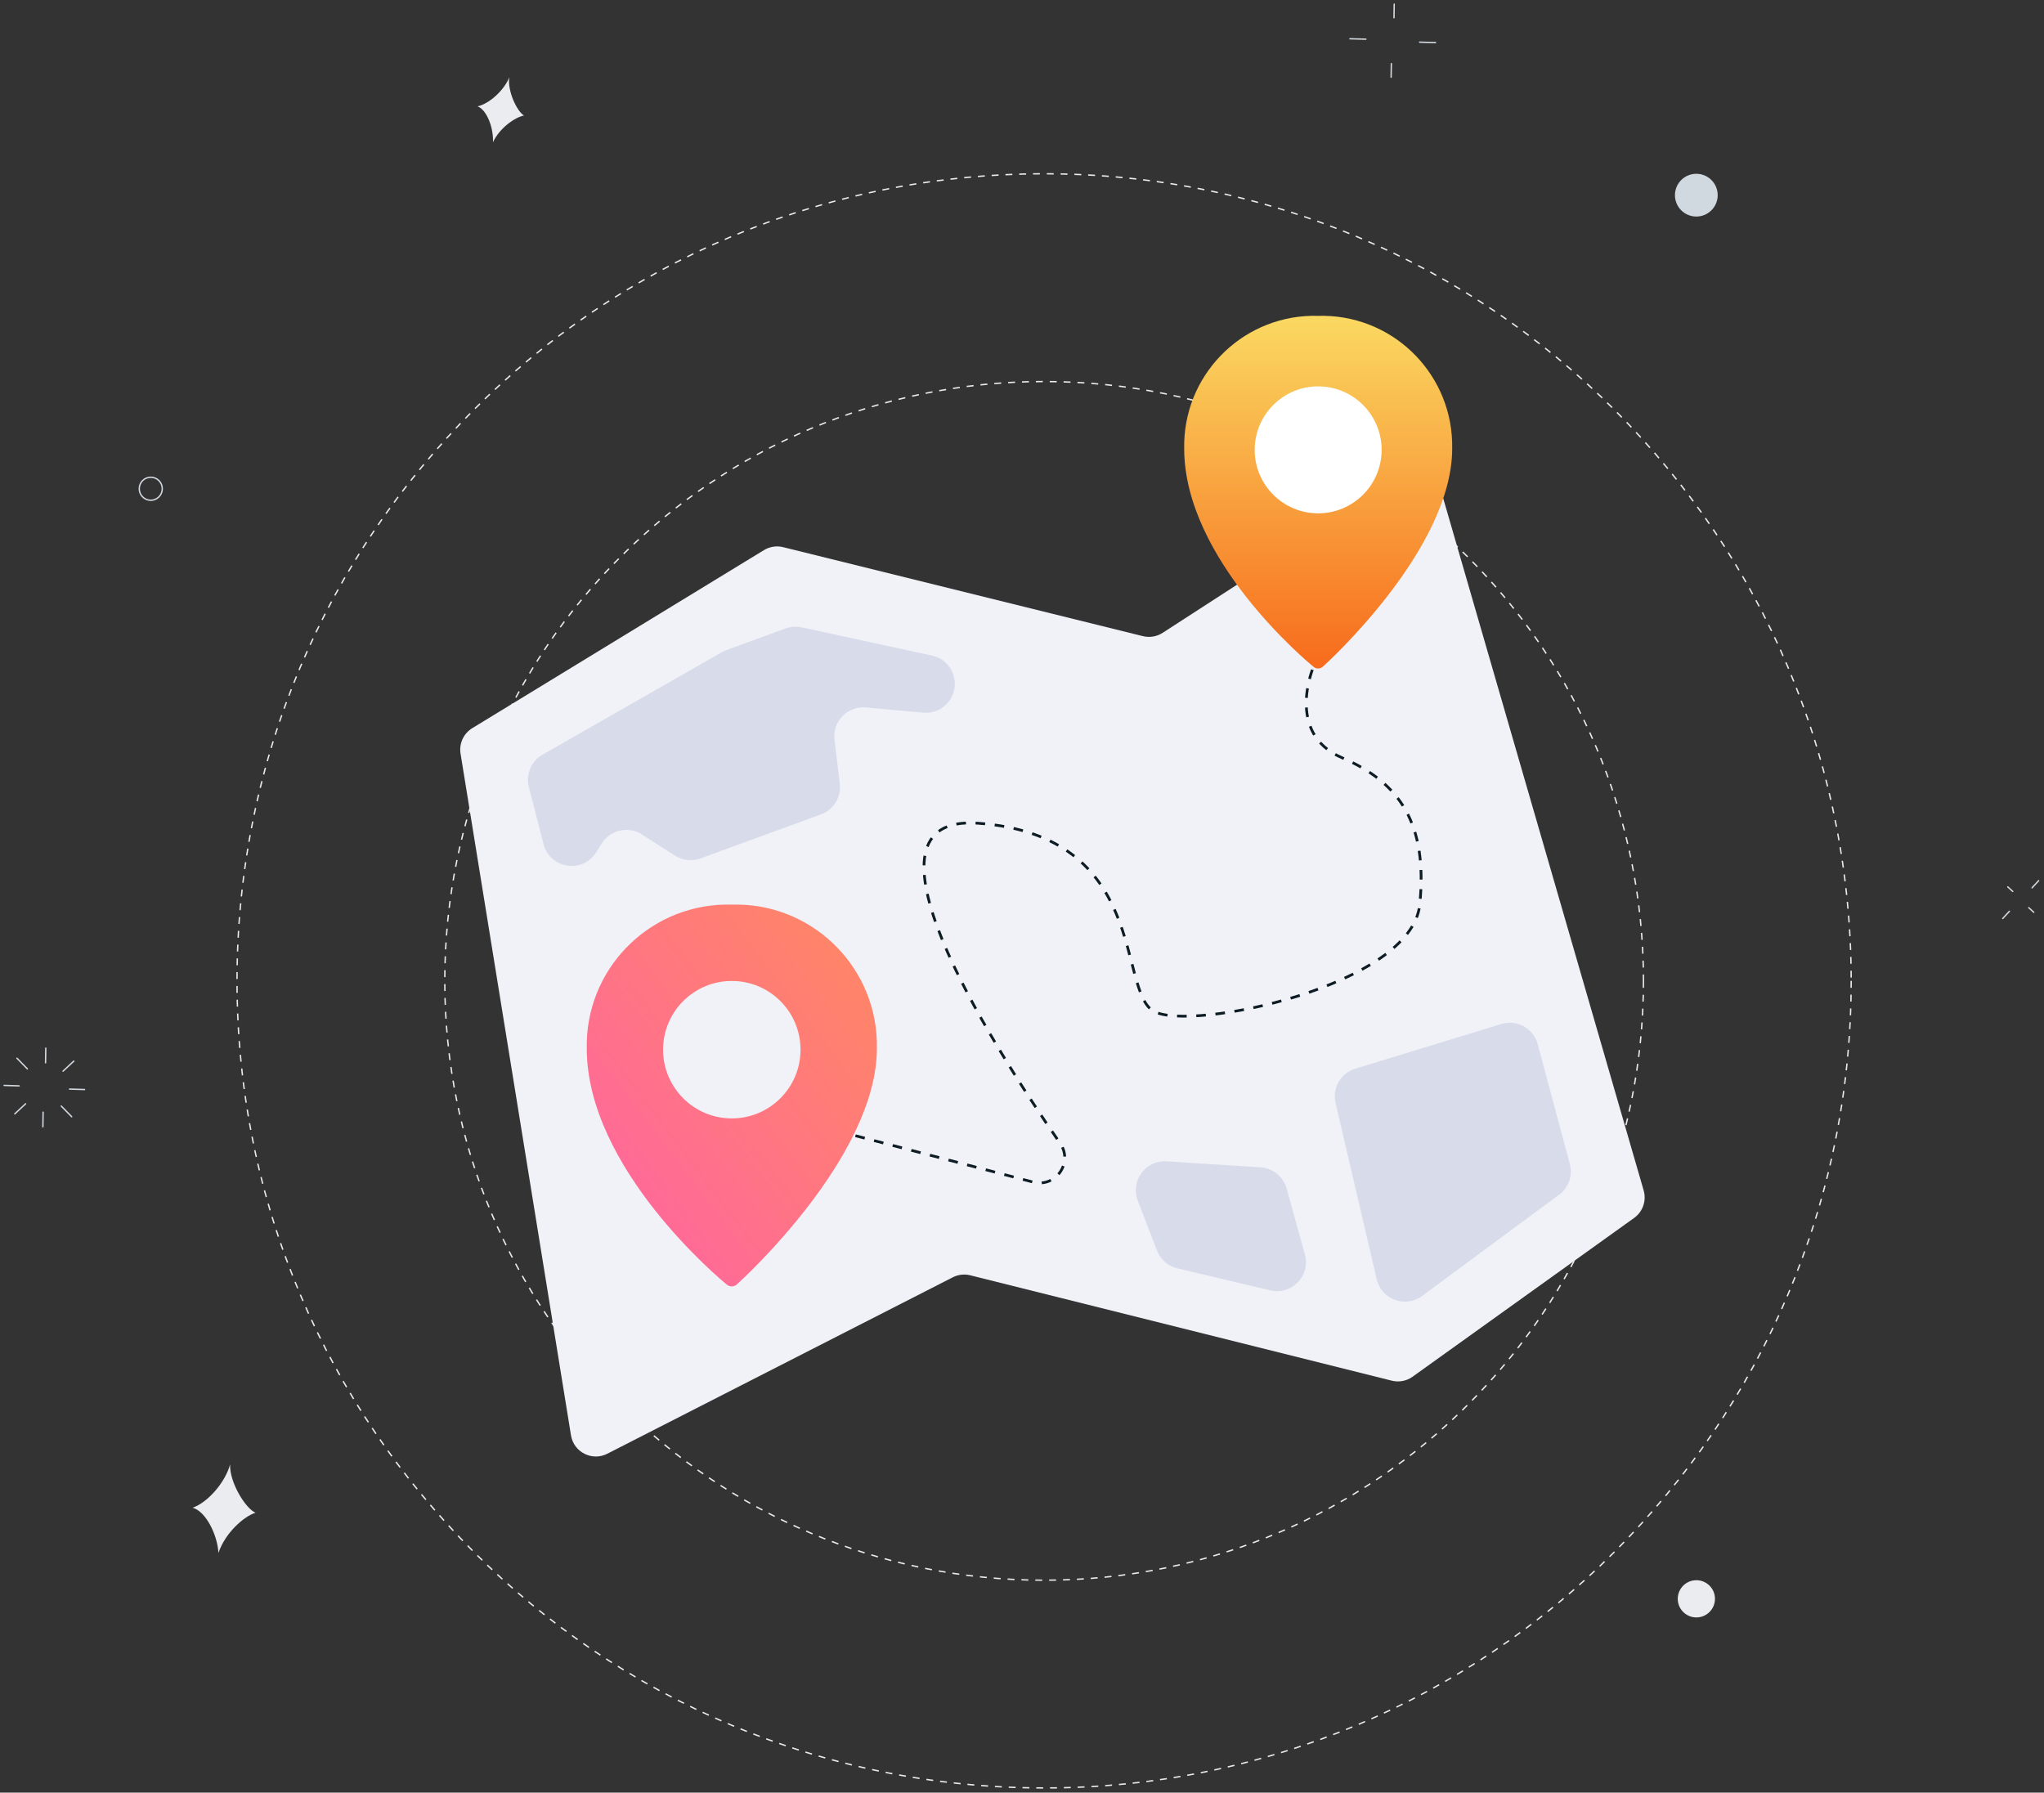 <svg width="1488" height="1305" viewBox="0 0 1488 1305" fill="none" xmlns="http://www.w3.org/2000/svg">
<rect x="0" y="0" width="1488" height="1305" fill="#333333" stroke="none"/>
<g id="Enabble Location" style="mix-blend-mode:luminosity">
<path id="Stroke 1" fill-rule="evenodd" clip-rule="evenodd" d="M1347.63 714.055C1347.63 1038.54 1084.57 1301.6 760.085 1301.6C435.597 1301.6 172.547 1038.54 172.547 714.055C172.547 389.568 435.597 126.512 760.085 126.512C1084.57 126.512 1347.63 389.568 1347.63 714.055Z" stroke="#E9EAEC" stroke-dasharray="5.02 5.02"/>
<path id="Stroke 3" fill-rule="evenodd" clip-rule="evenodd" d="M1196.41 714.055C1196.41 955.022 1001.06 1150.37 760.097 1150.37C519.124 1150.37 323.789 955.022 323.789 714.055C323.789 473.088 519.124 277.742 760.097 277.742C1001.06 277.742 1196.41 473.088 1196.41 714.055Z" stroke="#E9EAEC" stroke-dasharray="5.05 5.05"/>
<path id="Stroke 5" d="M61.557 793.161L50.648 792.827" stroke="#D2D8DF" stroke-linecap="round"/>
<path id="Stroke 7" d="M53.714 772.478L45.891 779.786" stroke="#D2D8DF" stroke-linecap="round"/>
<path id="Stroke 9" d="M33.328 763.033L33.164 773.698" stroke="#D2D8DF" stroke-linecap="round"/>
<path id="Stroke 11" d="M12.328 770.355L19.925 778.133" stroke="#D2D8DF" stroke-linecap="round"/>
<path id="Stroke 13" d="M3 790.16L13.903 790.494" stroke="#D2D8DF" stroke-linecap="round"/>
<path id="Stroke 15" d="M10.805 810.844L18.634 803.535" stroke="#D2D8DF" stroke-linecap="round"/>
<path id="Stroke 17" d="M31.219 820.291L31.383 809.626" stroke="#D2D8DF" stroke-linecap="round"/>
<path id="Stroke 19" d="M52.199 812.966L44.602 805.188" stroke="#D2D8DF" stroke-linecap="round"/>
<path id="Stroke 21" d="M1484.12 641.108L1479.33 646.299" stroke="#D2D8DF" stroke-linecap="round"/>
<path id="Stroke 23" d="M1461.63 645.619L1465.25 648.954" stroke="#D2D8DF" stroke-linecap="round"/>
<path id="Stroke 25" d="M1457.98 668.627L1462.77 663.436" stroke="#D2D8DF" stroke-linecap="round"/>
<path id="Stroke 27" d="M1480.53 664.116L1476.91 660.782" stroke="#D2D8DF" stroke-linecap="round"/>
<path id="Stroke 29" d="M1045.03 31.003L1033.43 30.692" stroke="#D2D8DF" stroke-linecap="round"/>
<path id="Stroke 31" d="M1014.97 3L1014.8 12.912" stroke="#D2D8DF" stroke-linecap="round"/>
<path id="Stroke 33" d="M982.734 28.214L994.334 28.52" stroke="#D2D8DF" stroke-linecap="round"/>
<path id="Stroke 35" d="M1012.71 56.218L1012.89 46.305" stroke="#D2D8DF" stroke-linecap="round"/>
<path id="Fill 37" fill-rule="evenodd" clip-rule="evenodd" d="M186.034 1101.25C177.69 1103.75 163.793 1116.01 159.038 1130.54C158.24 1117.04 149.663 1100.06 140.227 1097.61C151.741 1093.54 164.212 1078.58 167.529 1065.98C166.929 1079.19 178.924 1098.37 186.034 1101.25Z" fill="#EBECEF"/>
<path id="Fill 39" fill-rule="evenodd" clip-rule="evenodd" d="M381.502 84.096C375.066 85.234 363.659 93.159 358.859 103.575C359.43 93.448 354.511 80.06 347.695 77.422C356.623 75.384 367.208 65.319 370.769 56.216C369.178 66.01 376.453 81.339 381.502 84.096Z" fill="#EBECEF"/>
<path id="Fill 41" fill-rule="evenodd" clip-rule="evenodd" d="M1234.56 157.638C1225.96 157.451 1219.15 150.335 1219.34 141.742C1219.53 133.149 1226.64 126.333 1235.23 126.52C1243.83 126.707 1250.64 133.823 1250.46 142.416C1250.27 151.009 1243.16 157.825 1234.56 157.638Z" fill="#D1D9E0"/>
<path id="Fill 43" fill-rule="evenodd" clip-rule="evenodd" d="M1234.63 1177.46C1227.15 1177.3 1221.22 1171.1 1221.38 1163.63C1221.54 1156.14 1227.74 1150.21 1235.22 1150.37C1242.7 1150.53 1248.64 1156.72 1248.47 1164.21C1248.31 1171.69 1242.11 1177.62 1234.63 1177.46Z" fill="#EBECEF"/>
<path id="Stroke 45" fill-rule="evenodd" clip-rule="evenodd" d="M109.572 364.183C104.941 364.082 101.267 360.249 101.369 355.613C101.465 350.982 105.304 347.314 109.934 347.41C114.565 347.512 118.239 351.345 118.142 355.975C118.041 360.611 114.202 364.285 109.572 364.183Z" stroke="#D2D8DF" stroke-linecap="round"/>
<path id="Fill 47" fill-rule="evenodd" clip-rule="evenodd" d="M1012.92 331.713C1012.92 361.518 988.756 385.678 958.957 385.678C929.147 385.678 904.992 361.518 904.992 331.713C904.992 301.909 929.147 277.742 958.957 277.742C988.756 277.742 1012.92 301.909 1012.92 331.713Z" fill="white"/>
<path id="Fill 49" fill-rule="evenodd" clip-rule="evenodd" d="M415.673 1044.91L335.277 548.646C334.082 541.298 337.462 533.962 343.813 530.089L556.159 400.472C560.337 397.925 565.352 397.149 570.096 398.321L832.031 463.104C836.939 464.316 842.13 463.444 846.376 460.698L1021.6 347.316C1031.91 340.648 1045.73 345.805 1049.14 357.596L1196.57 866.635C1198.73 874.09 1195.95 882.095 1189.65 886.618L1028.33 1002.23C1023.95 1005.36 1018.43 1006.41 1013.22 1005.11L706.371 928.401C702.08 927.331 697.54 927.846 693.605 929.856L442.081 1058.3C431.019 1063.94 417.665 1057.18 415.673 1044.91Z" fill="#F1F2F7"/>
<path id="Fill 51" fill-rule="evenodd" clip-rule="evenodd" d="M959.594 373.697C934.074 373.697 913.39 353.007 913.39 327.487C913.39 301.968 934.074 281.277 959.594 281.277C985.119 281.277 1005.8 301.968 1005.8 327.487C1005.8 353.007 985.119 373.697 959.594 373.697ZM959.621 229.933C907.241 228.45 863.573 269.712 862.089 322.092C862.05 323.581 862.044 325.076 862.072 326.565C862.072 407.481 952.432 482.341 956.236 485.42C958.155 487.068 960.985 487.068 962.91 485.42C966.912 481.831 1057.17 399.471 1057.17 326.565C1058.16 274.167 1016.49 230.896 964.093 229.916C962.604 229.888 961.115 229.894 959.621 229.933Z" fill="url(#paint0_linear_2620_82683)"/>
<path id="Stroke 53" d="M595.664 819.722L752.063 860.525C768.519 864.816 781.466 846.367 771.797 832.379C717.809 754.304 616.762 592.488 711.837 599.281C836.954 608.219 813.122 721.211 839.931 736.212C866.747 751.208 1027.61 717.707 1033.56 658.499C1039.52 599.281 1018.67 569.493 976.965 551.622C935.261 533.745 956.195 485.423 956.195 485.423" stroke="#0E1D25" stroke-width="2" stroke-dasharray="7"/>
<path id="Fill 55" fill-rule="evenodd" clip-rule="evenodd" d="M395.7 614.545L384.995 572.92C382.629 563.727 386.704 554.087 394.952 549.371L525.413 474.823C526.443 474.234 527.513 473.736 528.623 473.328L571.866 457.506C575.608 456.136 579.667 455.853 583.567 456.697L678.455 477.229C686.058 478.87 692.132 484.565 694.266 492.038C698.336 506.28 686.839 520.161 672.092 518.819L630.349 515.026C616.995 513.809 605.917 525.21 607.513 538.525L611.357 570.56C612.523 580.274 606.851 589.512 597.663 592.869L509.953 624.904C503.772 627.157 496.899 626.399 491.357 622.855L467.304 607.469C457.482 601.18 444.423 604.067 438.162 613.905L433.894 620.613C423.993 636.17 400.296 632.405 395.7 614.545Z" fill="#D8DBEA"/>
<path id="Fill 57" fill-rule="evenodd" clip-rule="evenodd" d="M972.274 802.927L1002.22 931.276C1005.66 946.029 1023.09 952.442 1035.27 943.436L1134.98 869.737C1141.95 864.591 1145.06 855.698 1142.81 847.325L1119.42 760.148C1116.33 748.622 1104.3 741.959 1092.9 745.452L986.63 777.985C976.027 781.229 969.755 792.132 972.274 802.927Z" fill="#D8DBEA"/>
<path id="Fill 59" fill-rule="evenodd" clip-rule="evenodd" d="M849.297 845.431L917.687 849.812C926.642 850.389 934.256 856.571 936.651 865.227L949.942 913.242C954.222 928.691 940.375 943.07 924.774 939.373L857.081 923.341C850.311 921.739 844.763 916.894 842.267 910.401L828.278 874.029C822.765 859.685 833.962 844.451 849.297 845.431Z" fill="#D8DBEA"/>
<path id="Fill 61" fill-rule="evenodd" clip-rule="evenodd" d="M532.738 814.179C505.107 814.179 482.707 791.779 482.707 764.154C482.707 736.523 505.107 714.123 532.738 714.123C560.369 714.123 582.763 736.523 582.763 764.154C582.763 791.779 560.369 814.179 532.738 814.179ZM532.758 658.539C476.041 656.931 428.773 701.601 427.165 758.312C427.12 759.926 427.114 761.539 427.142 763.152C427.142 850.754 524.974 931.801 529.089 935.136C531.167 936.919 534.235 936.919 536.313 935.136C540.654 931.247 638.367 842.088 638.367 763.152C639.437 706.43 594.32 659.581 537.592 658.516C535.979 658.488 534.365 658.494 532.758 658.539Z" fill="url(#paint1_linear_2620_82683)"/>
</g>
<defs>
<linearGradient id="paint0_linear_2620_82683" x1="862.055" y1="229.894" x2="862.055" y2="486.656" gradientUnits="userSpaceOnUse">
<stop stop-color="#FAD961"/>
<stop offset="1" stop-color="#F76B1C"/>
</linearGradient>
<linearGradient id="paint1_linear_2620_82683" x1="532.755" y1="519.509" x2="264.929" y2="723.056" gradientUnits="userSpaceOnUse">
<stop stop-color="#FF8960"/>
<stop offset="1" stop-color="#FF62A5"/>
</linearGradient>
</defs>
</svg>
